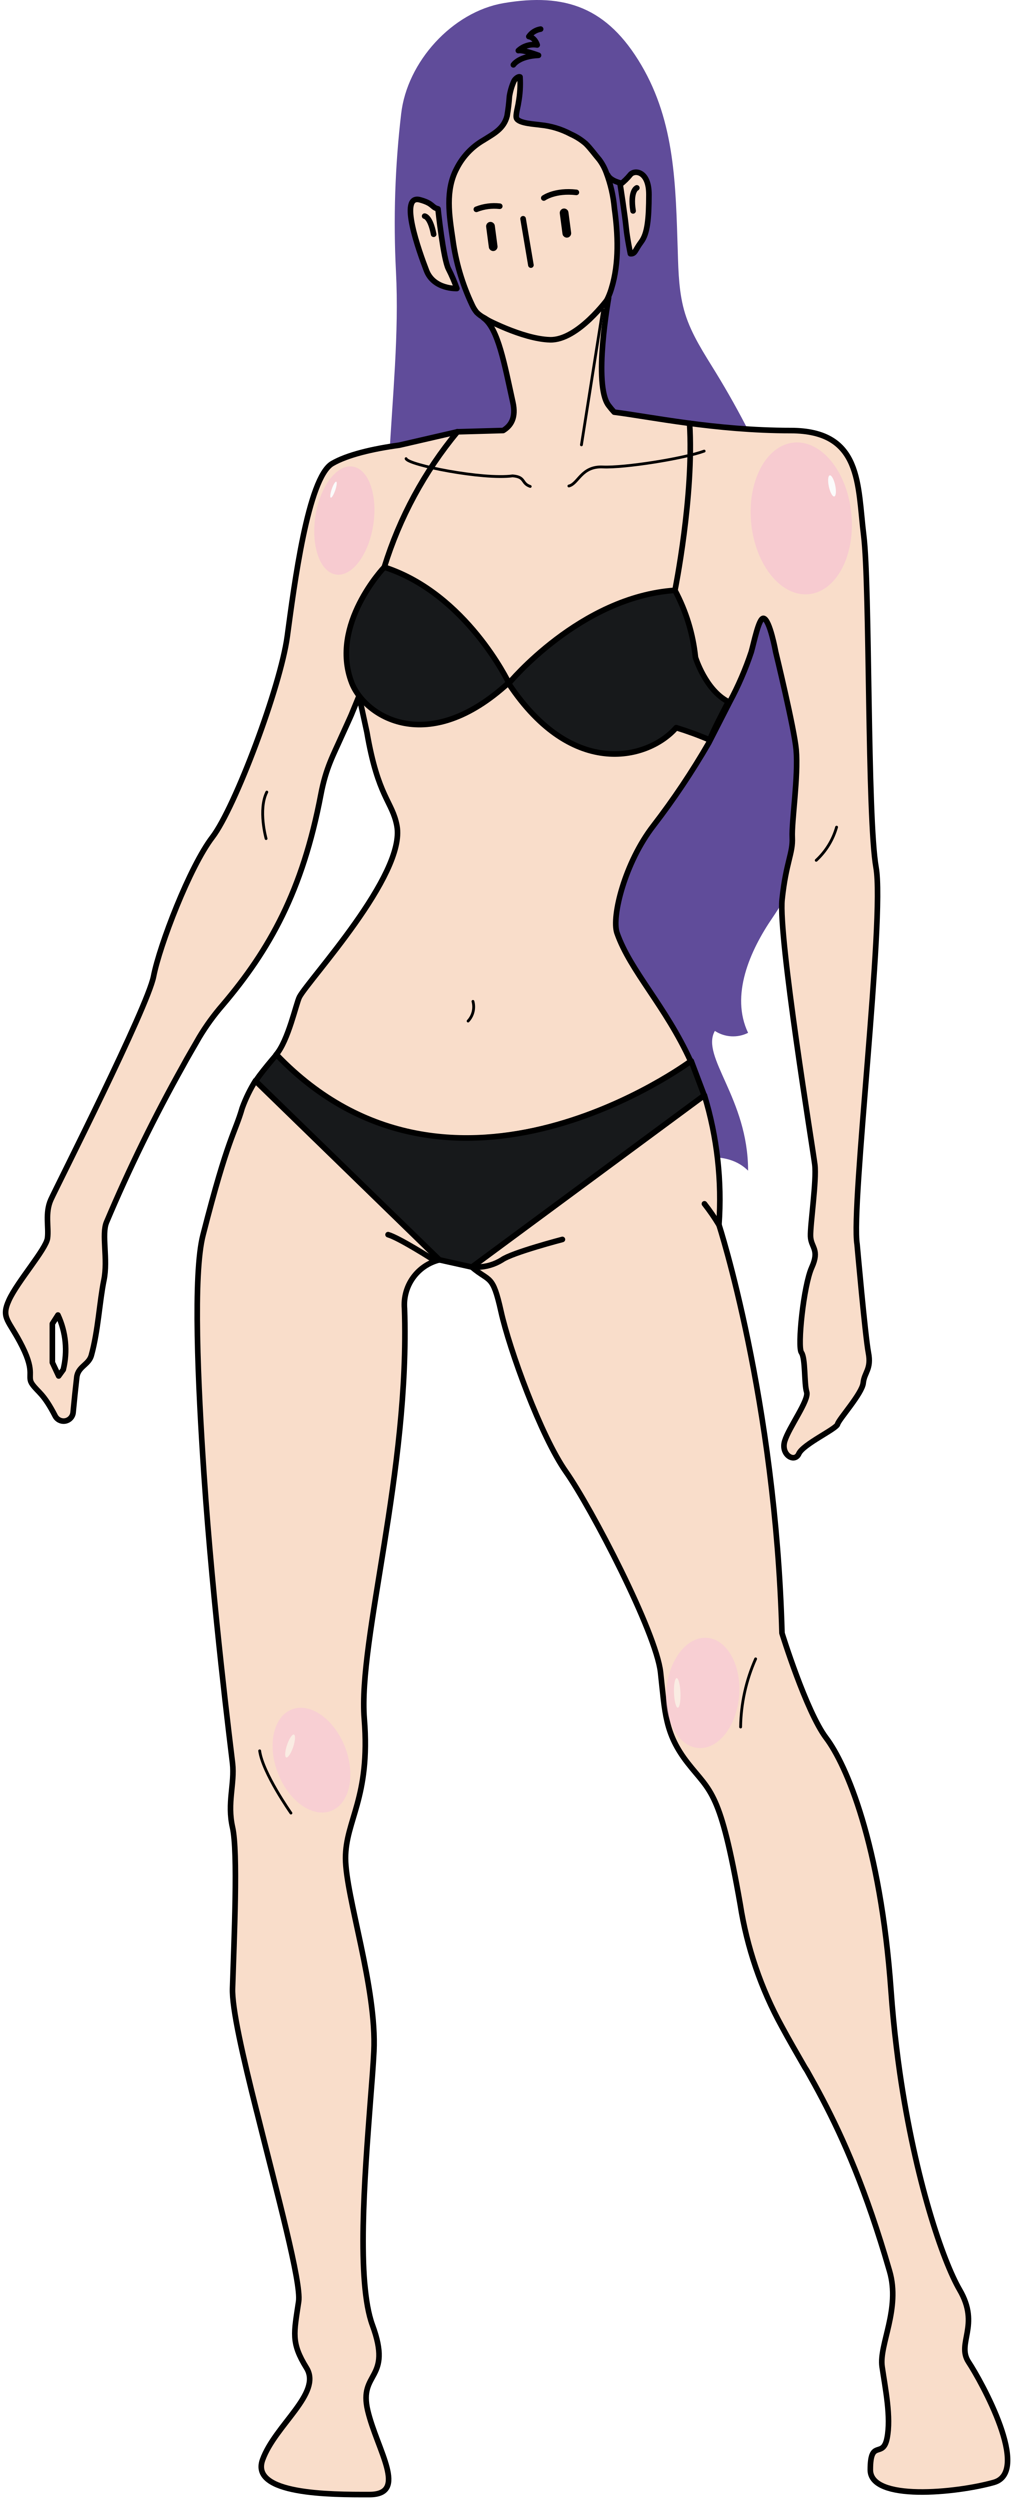 <svg width="181" height="446" viewBox="0 0 181 446" fill="none" xmlns="http://www.w3.org/2000/svg">
<path d="M137.931 163.658C133.795 169.682 130.367 177.604 133.536 184.251C132.603 184.719 131.566 184.934 130.526 184.874C129.486 184.814 128.479 184.482 127.606 183.909C125 188.5 133.536 195.917 133.536 208.839C127.606 203 116.494 209.763 108.849 208.839C102.81 208.136 98.754 201.942 97.717 195.917C96.681 189.893 97.787 183.698 97.578 177.574C96.78 154.802 78.313 136.71 72.024 114.822C65.875 93.466 71.815 70.645 70.679 48.425C70.198 39.045 70.508 29.64 71.606 20.313C72.652 11.045 80.735 2.11 89.914 0.553C100.936 -1.314 108.431 1.346 114.47 11.598C120.51 21.849 120.61 33.064 120.988 44.962C121.098 48.646 121.198 52.401 122.284 55.925C123.46 59.731 125.712 63.094 127.785 66.478C144.798 94.229 157.435 135.003 137.931 163.658Z" fill="#604C9A"/>
<path d="M110.982 32.702C110.982 32.702 108.989 32.321 108.471 31.206L110.982 32.702Z" fill="#F9DDCA"/>
<path d="M110.982 32.702C110.982 32.702 108.989 32.321 108.471 31.206" stroke="black" stroke-linecap="round" stroke-linejoin="round"/>
<path d="M91.638 11.567C91.638 11.567 92.634 10.011 96.123 9.87C96.123 9.87 93.462 8.866 92.525 9.027C92.973 8.611 93.509 8.305 94.093 8.131C94.677 7.957 95.293 7.92 95.893 8.023C95.893 8.023 95.515 6.697 94.398 6.517C94.642 6.164 94.954 5.865 95.315 5.637C95.677 5.41 96.08 5.258 96.501 5.191" stroke="black" stroke-linecap="round" stroke-linejoin="round"/>
<path d="M103.896 58.496C102.039 59.844 99.878 60.707 97.607 61.006C95.558 60.94 93.543 60.451 91.688 59.57C89.888 58.766 88.156 57.819 86.505 56.739C85.986 56.482 85.512 56.143 85.1 55.735C84.775 55.341 84.503 54.906 84.293 54.44C82.529 50.725 81.355 46.754 80.814 42.672C80.196 38.476 79.439 33.968 81.532 30.042C82.599 27.942 84.246 26.198 86.276 25.022C88.179 23.827 89.933 22.963 90.511 20.694C90.711 19.538 90.851 18.371 90.93 17.2C91.078 16.265 91.346 15.354 91.727 14.489C91.877 14.138 92.485 13.576 92.824 13.726C92.92 15.268 92.826 16.816 92.545 18.335C92.485 18.897 91.987 20.564 92.196 21.086C92.575 22.04 95.574 22.14 96.471 22.291C98.364 22.474 100.203 23.03 101.883 23.927C102.851 24.358 103.751 24.93 104.554 25.624C105.431 26.488 106.178 27.552 106.976 28.485C107.499 29.187 107.918 29.962 108.221 30.785C108.995 32.829 109.485 34.971 109.677 37.15C110.314 41.759 110.544 46.919 109.148 51.448C108.495 53.689 107.219 55.696 105.471 57.231C104.982 57.683 104.454 58.104 103.896 58.496Z" fill="#F9DDCA" stroke="black" stroke-linecap="round" stroke-linejoin="round"/>
<path d="M87.828 40.327C87.808 40.173 87.667 40.064 87.514 40.085C87.362 40.105 87.254 40.247 87.275 40.401L87.756 44.043C87.777 44.197 87.917 44.305 88.07 44.285C88.223 44.264 88.33 44.123 88.31 43.969L87.828 40.327Z" stroke="black" stroke-linecap="round" stroke-linejoin="round"/>
<path d="M100.972 37.936C100.952 37.782 100.811 37.674 100.659 37.694C100.506 37.715 100.399 37.856 100.419 38.01L100.901 41.653C100.921 41.807 101.061 41.915 101.214 41.894C101.367 41.874 101.474 41.732 101.454 41.578L100.972 37.936Z" stroke="black" stroke-linecap="round" stroke-linejoin="round"/>
<path d="M89.206 36.79C87.79 36.628 86.356 36.817 85.03 37.342" stroke="black" stroke-linecap="round" stroke-linejoin="round"/>
<path d="M97.069 35.323C97.069 35.323 99.063 33.877 102.88 34.319" stroke="black" stroke-linecap="round" stroke-linejoin="round"/>
<path d="M93.372 39.028L94.767 47.291" stroke="black" stroke-linecap="round" stroke-linejoin="round"/>
<path d="M81.552 51.468C81.552 51.468 77.436 51.658 76.13 48.275C74.825 44.891 71.087 34.53 75.004 35.654C77.406 36.317 76.997 36.98 78.183 37.261C78.183 37.261 79.12 46.197 80.057 47.984C80.633 49.11 81.132 50.274 81.552 51.468Z" fill="#F9DDCA" stroke="black" stroke-linecap="round" stroke-linejoin="round"/>
<path d="M75.801 38.556C75.801 38.556 76.798 38.646 77.406 41.789" stroke="black" stroke-linecap="round" stroke-linejoin="round"/>
<path d="M112.527 45.263C112.527 45.263 111.949 42.462 111.77 40.645C111.57 38.506 110.703 32.924 110.703 32.924C111.365 32.412 111.967 31.826 112.497 31.177C113.225 30.253 115.846 30.434 115.836 34.721C115.826 39.008 115.577 41.659 114.46 43.145C113.344 44.631 113.394 45.334 112.527 45.263Z" fill="#F9DDCA" stroke="black" stroke-linecap="round" stroke-linejoin="round"/>
<path d="M113.673 33.517C113.673 33.517 112.437 33.998 113.005 37.623" stroke="black" stroke-linecap="round" stroke-linejoin="round"/>
<path d="M144.02 369.354C145.017 371.121 145.744 372.426 146.821 374.474C150.508 381.502 154.574 390.609 158.78 405.127C160.773 411.915 156.887 418.28 157.455 422.196C158.023 426.111 159.089 431.182 158.342 434.947C157.594 438.712 155.352 434.947 155.352 440.6C155.352 446.252 170.67 444.736 177.397 442.849C184.124 440.961 175.145 424.776 172.902 421.393C170.66 418.009 175.035 414.866 171.288 408.471C168.298 403.31 163.385 388.922 160.614 369.735C160.395 368.219 160.195 366.673 160.006 365.097C159.807 363.48 159.627 361.833 159.468 360.167C159.308 358.5 159.169 356.833 159.049 355.147C157.166 328.791 151.027 314.745 147.469 310.036C143.911 305.327 139.585 291.341 139.585 291.341C138.439 249.553 128.333 218.488 128.333 218.488C128.891 210.696 128.012 202.866 125.742 195.396L84.223 226.038C87.452 228.79 87.93 227.193 89.435 233.97C90.94 240.748 96.541 256.179 101.036 262.575C105.531 268.971 117.111 291.17 117.909 298.339C118.706 305.507 118.656 309.252 122.772 314.524C126.888 319.795 128.563 319.313 132.131 339.745C133.323 347.385 135.836 354.756 139.555 361.522C140.831 363.902 142.206 366.241 143.661 368.791L144.02 369.354Z" fill="#F9DDCA" stroke="black" stroke-linecap="round" stroke-linejoin="round"/>
<g opacity="0.5">
<g filter="url(#filter0_f_1439_9382)">
<path d="M131.931 302.546C132.376 297.119 129.83 292.478 126.242 292.179C122.655 291.879 119.385 296.036 118.939 301.463C118.494 306.89 121.041 311.531 124.628 311.831C128.216 312.13 131.485 307.973 131.931 302.546Z" fill="#F7C1DB"/>
</g>
<path d="M120.99 304.645C121.309 304.632 121.521 303.44 121.464 301.983C121.407 300.526 121.102 299.355 120.783 299.368C120.464 299.38 120.252 300.572 120.309 302.029C120.366 303.486 120.671 304.657 120.99 304.645Z" fill="#FBFBFB"/>
</g>
<path d="M132.2 308.088C132.261 303.893 133.174 299.755 134.881 295.929" stroke="black" stroke-width="0.5" stroke-linecap="round" stroke-linejoin="round"/>
<path d="M100.388 221.108C100.388 221.108 91.418 223.448 89.595 224.753C88.279 225.574 86.767 226.018 85.219 226.038" fill="#F9DDCA"/>
<path d="M100.388 221.108C100.388 221.108 91.418 223.448 89.595 224.753C88.279 225.574 86.767 226.018 85.219 226.038" stroke="black" stroke-linecap="round" stroke-linejoin="round"/>
<path d="M128.333 218.508C127.546 217.205 126.68 215.951 125.742 214.753L128.333 218.508Z" fill="#FBFBFB"/>
<path d="M128.333 218.508C127.546 217.205 126.68 215.951 125.742 214.753" stroke="black" stroke-linecap="round" stroke-linejoin="round"/>
<path d="M45.803 376.592C43.361 366.883 41.368 358.208 41.508 354.664C41.787 345.909 42.504 330.377 41.508 325.999C40.511 321.622 41.916 318.238 41.508 314.563C41.258 312.364 38.009 286.822 36.405 262.946C35.339 246.992 34.412 227.273 36.255 220.255C40.73 202.744 41.936 202.182 43.232 197.664C43.853 195.955 44.652 194.316 45.614 192.774L78.442 224.753C76.544 225.211 74.872 226.339 73.728 227.932C72.583 229.525 72.043 231.478 72.204 233.438C73.2 262.404 63.902 292.525 65.028 306.651C66.154 320.778 61.669 324.724 61.679 331.501C61.689 338.278 67.29 354.654 66.742 365.949C66.623 368.389 66.373 371.592 66.084 375.217C65.088 388.369 63.623 407.054 66.483 414.795C70.131 424.685 63.962 422.988 65.646 430.047C67.33 437.105 72.941 445.007 65.935 445.017C58.929 445.027 44.637 445.017 46.869 438.812C49.102 432.607 57.513 426.944 54.713 422.426C51.912 417.908 52.47 416.221 53.308 410.569C53.806 407.205 49.421 391.12 45.863 376.813L45.803 376.592Z" fill="#F9DDCA" stroke="black" stroke-linecap="round" stroke-linejoin="round"/>
<g opacity="0.5">
<g filter="url(#filter1_f_1439_9382)">
<path d="M59.138 323.042C62.435 321.732 63.525 316.622 61.572 311.629C59.618 306.635 55.361 303.648 52.063 304.957C48.765 306.267 47.675 311.376 49.629 316.37C51.583 321.364 55.84 324.351 59.138 323.042Z" fill="#F7C1DB"/>
</g>
<path d="M52.332 311.662C52.711 310.533 52.774 309.534 52.471 309.431C52.169 309.327 51.616 310.159 51.237 311.288C50.857 312.418 50.794 313.417 51.097 313.52C51.399 313.623 51.952 312.791 52.332 311.662Z" fill="#FBFBFB"/>
</g>
<path d="M51.932 323.44C51.932 323.44 46.889 316.271 46.351 312.335" stroke="black" stroke-width="0.5" stroke-linecap="round" stroke-linejoin="round"/>
<path d="M77.396 224.753C77.396 224.753 71.267 220.827 69.273 220.255L77.396 224.753Z" fill="#F9DDCA"/>
<path d="M77.396 224.753C77.396 224.753 71.267 220.827 69.273 220.255" stroke="black" stroke-linecap="round" stroke-linejoin="round"/>
<path d="M130.257 125.213C131.788 122.368 133.072 119.395 134.094 116.327C134.562 114.741 135.439 110.213 136.286 110.303C137.413 110.494 138.469 116.327 138.469 116.327C138.469 116.327 141.788 130.002 142.117 133.737C142.535 138.537 141.28 146.579 141.419 149.41C141.559 152.242 140.303 153.788 139.605 160.455C138.908 167.121 145.097 204.933 145.445 207.754C145.794 210.576 144.608 218.487 144.678 220.536C144.748 222.584 146.362 222.865 144.897 226.108C143.432 229.351 142.306 240.275 143.054 241.289C143.801 242.303 143.522 246.871 143.99 248.317C144.459 249.763 140.821 254.622 140.074 257.072C139.326 259.522 141.848 261.028 142.595 259.331C143.343 257.635 149.322 254.904 149.512 254.06C149.701 253.217 153.897 248.598 154.086 246.711C154.275 244.823 155.581 244.261 155.013 241.319C154.445 238.377 152.99 221.971 152.99 221.971C151.864 215.194 157.973 163.798 156.378 154.762C154.784 145.725 155.302 104.56 154.176 95.524C153.05 86.488 153.897 76.809 141.14 76.809C127.616 76.809 115.935 74.309 109.637 73.526C109.283 73.146 108.95 72.747 108.64 72.331C105.83 68.666 108.64 53.134 108.64 53.134C108.64 53.134 103.159 60.754 98.176 60.614C93.192 60.473 86.306 56.718 86.306 56.718C88.927 58.596 90.053 65.001 91.548 71.779C92.146 74.48 91.239 75.935 89.814 76.799L81.642 77.03L71.267 79.419C66.513 80.062 61.988 81.136 59.307 82.692C54.942 85.233 52.49 104.59 51.275 113.546C50.059 122.502 41.946 144.079 37.91 149.35C33.873 154.621 28.492 168.617 27.415 174.17C26.339 179.722 10.174 211.59 9.088 213.989C8.001 216.389 8.739 218.939 8.48 220.887C8.22 222.835 3.108 228.618 1.603 231.931C0.098 235.245 1.603 235.435 3.995 240.245C6.387 245.054 4.722 245.506 5.779 246.962C6.835 248.418 7.772 248.568 9.855 252.614C10.028 252.94 10.302 253.201 10.634 253.357C10.966 253.514 11.34 253.558 11.7 253.484C12.059 253.409 12.385 253.22 12.629 252.944C12.873 252.668 13.022 252.32 13.054 251.952C13.253 249.837 13.469 247.755 13.702 245.707C13.911 243.779 15.835 243.488 16.303 241.801C17.529 237.383 17.768 232.152 18.546 228.387C19.323 224.622 18.077 220.194 19.024 218.006C23.054 208.475 27.606 199.177 32.658 190.154C33.305 188.919 34.88 186.268 35.568 185.043C36.793 183.003 38.194 181.074 39.754 179.28C48.105 169.451 54.005 158.959 57.274 141.749C58.181 136.96 59.487 134.721 61.011 131.277C61.131 130.986 62.686 127.653 62.885 127.091L64.091 124.159L65.496 130.645C67.49 142.282 70.031 142.944 70.848 147.322C72.483 156.087 55.092 174.762 53.457 177.844C52.869 178.959 51.464 185.646 49.261 188.186C80.695 220.957 123.221 189.361 123.29 189.32C118.766 179.411 112.527 173.256 110.135 166.439C109.138 163.527 111.54 153.868 116.633 147.302C120.249 142.604 123.551 137.67 126.52 132.532L130.257 125.213ZM11.29 244.341L10.473 245.466L9.347 243.066V236.148L10.343 234.592C11.762 237.635 12.097 241.078 11.29 244.341Z" fill="#F9DDCA" stroke="black" stroke-linecap="round" stroke-linejoin="round"/>
<path d="M47.497 149.601C47.497 149.601 46.042 144.44 47.627 141.298" stroke="black" stroke-width="0.5" stroke-linecap="round" stroke-linejoin="round"/>
<path d="M145.695 153.477C147.426 151.878 148.685 149.827 149.332 147.553" stroke="black" stroke-width="0.5" stroke-linecap="round" stroke-linejoin="round"/>
<g opacity="0.5">
<path d="M66.624 93.684C67.458 88.365 65.824 83.686 62.975 83.233C60.126 82.78 57.141 86.725 56.308 92.043C55.474 97.361 57.108 102.04 59.957 102.493C62.806 102.946 65.791 99.002 66.624 93.684Z" fill="#F6BAD6"/>
</g>
<g opacity="0.5">
<path d="M144.401 106C149.335 105.49 152.718 99.023 151.959 91.554C151.199 84.085 146.584 78.443 141.651 78.952C136.717 79.461 133.334 85.929 134.093 93.398C134.853 100.867 139.468 106.509 144.401 106Z" fill="#F6BAD6"/>
</g>
<path d="M59.841 87.464C60.109 86.677 60.188 85.991 60.016 85.932C59.845 85.872 59.487 86.461 59.219 87.248C58.95 88.034 58.871 88.72 59.043 88.78C59.215 88.839 59.572 88.25 59.841 87.464Z" fill="#FBFBFB"/>
<path d="M148.921 88.569C149.233 88.501 149.305 87.603 149.082 86.562C148.858 85.521 148.424 84.733 148.112 84.801C147.8 84.869 147.728 85.767 147.952 86.808C148.175 87.849 148.609 88.637 148.921 88.569Z" fill="#FBFBFB"/>
<path d="M125.692 80.474C122.005 81.819 111.451 83.486 107.604 83.305C103.757 83.124 103.228 86.317 101.544 86.699" stroke="black" stroke-width="0.5" stroke-linecap="round" stroke-linejoin="round"/>
<path d="M72.483 81.819C72.812 82.954 86.256 85.615 91.498 84.892C93.87 85.082 93.003 86.217 94.647 86.779" stroke="black" stroke-width="0.5" stroke-linecap="round" stroke-linejoin="round"/>
<path d="M103.787 79.359L107.604 55.212" stroke="black" stroke-width="0.5" stroke-linecap="round" stroke-linejoin="round"/>
<path d="M83.555 182.152C83.986 181.69 84.292 181.124 84.444 180.509C84.596 179.893 84.588 179.249 84.422 178.638" stroke="black" stroke-width="0.5" stroke-linecap="round" stroke-linejoin="round"/>
<path d="M123.38 189.26C123.31 189.31 80.784 220.907 49.351 188.136C48.245 189.431 47.158 190.746 46.291 191.901L45.623 192.845L78.442 224.753L84.223 226.038L125.702 195.405L123.38 189.26Z" fill="#17191B" stroke="black" stroke-linecap="round" stroke-linejoin="round"/>
<path d="M90.8 121.789C90.8 121.789 83.226 105.886 68.596 101.177C68.596 101.177 58.789 111.438 62.776 121.789C65.088 127.804 76.35 135.063 90.8 121.789Z" fill="#17191B" stroke="black" stroke-linecap="round" stroke-linejoin="round"/>
<path d="M124.138 117.271C123.706 113.083 122.464 109.02 120.48 105.313C103.537 106.448 90.8 121.94 90.8 121.94C102.312 139.3 115.945 135.304 120.699 129.812C122.73 130.433 124.726 131.163 126.679 132.001C127.377 130.233 128.672 127.754 130.008 125.183C125.941 123.125 124.138 117.271 124.138 117.271Z" fill="#17191B" stroke="black" stroke-linecap="round" stroke-linejoin="round"/>
<path d="M68.596 101.177C71.329 92.331 75.773 84.117 81.671 77.01" stroke="black" stroke-linecap="round" stroke-linejoin="round"/>
<path d="M120.48 105.313C120.48 105.313 123.908 88.355 123.091 75.514" stroke="black" stroke-linecap="round" stroke-linejoin="round"/>
<defs>
<filter id="filter0_f_1439_9382" x="116.889" y="290.163" width="17.093" height="23.683" filterUnits="userSpaceOnUse" color-interpolation-filters="sRGB">
<feFlood flood-opacity="0" result="BackgroundImageFix"/>
<feBlend mode="normal" in="SourceGraphic" in2="BackgroundImageFix" result="shape"/>
<feGaussianBlur stdDeviation="1" result="effect1_foregroundBlur_1439_9382"/>
</filter>
<filter id="filter1_f_1439_9382" x="46.659" y="302.649" width="17.883" height="22.7" filterUnits="userSpaceOnUse" color-interpolation-filters="sRGB">
<feFlood flood-opacity="0" result="BackgroundImageFix"/>
<feBlend mode="normal" in="SourceGraphic" in2="BackgroundImageFix" result="shape"/>
<feGaussianBlur stdDeviation="1" result="effect1_foregroundBlur_1439_9382"/>
</filter>
</defs>
</svg>
